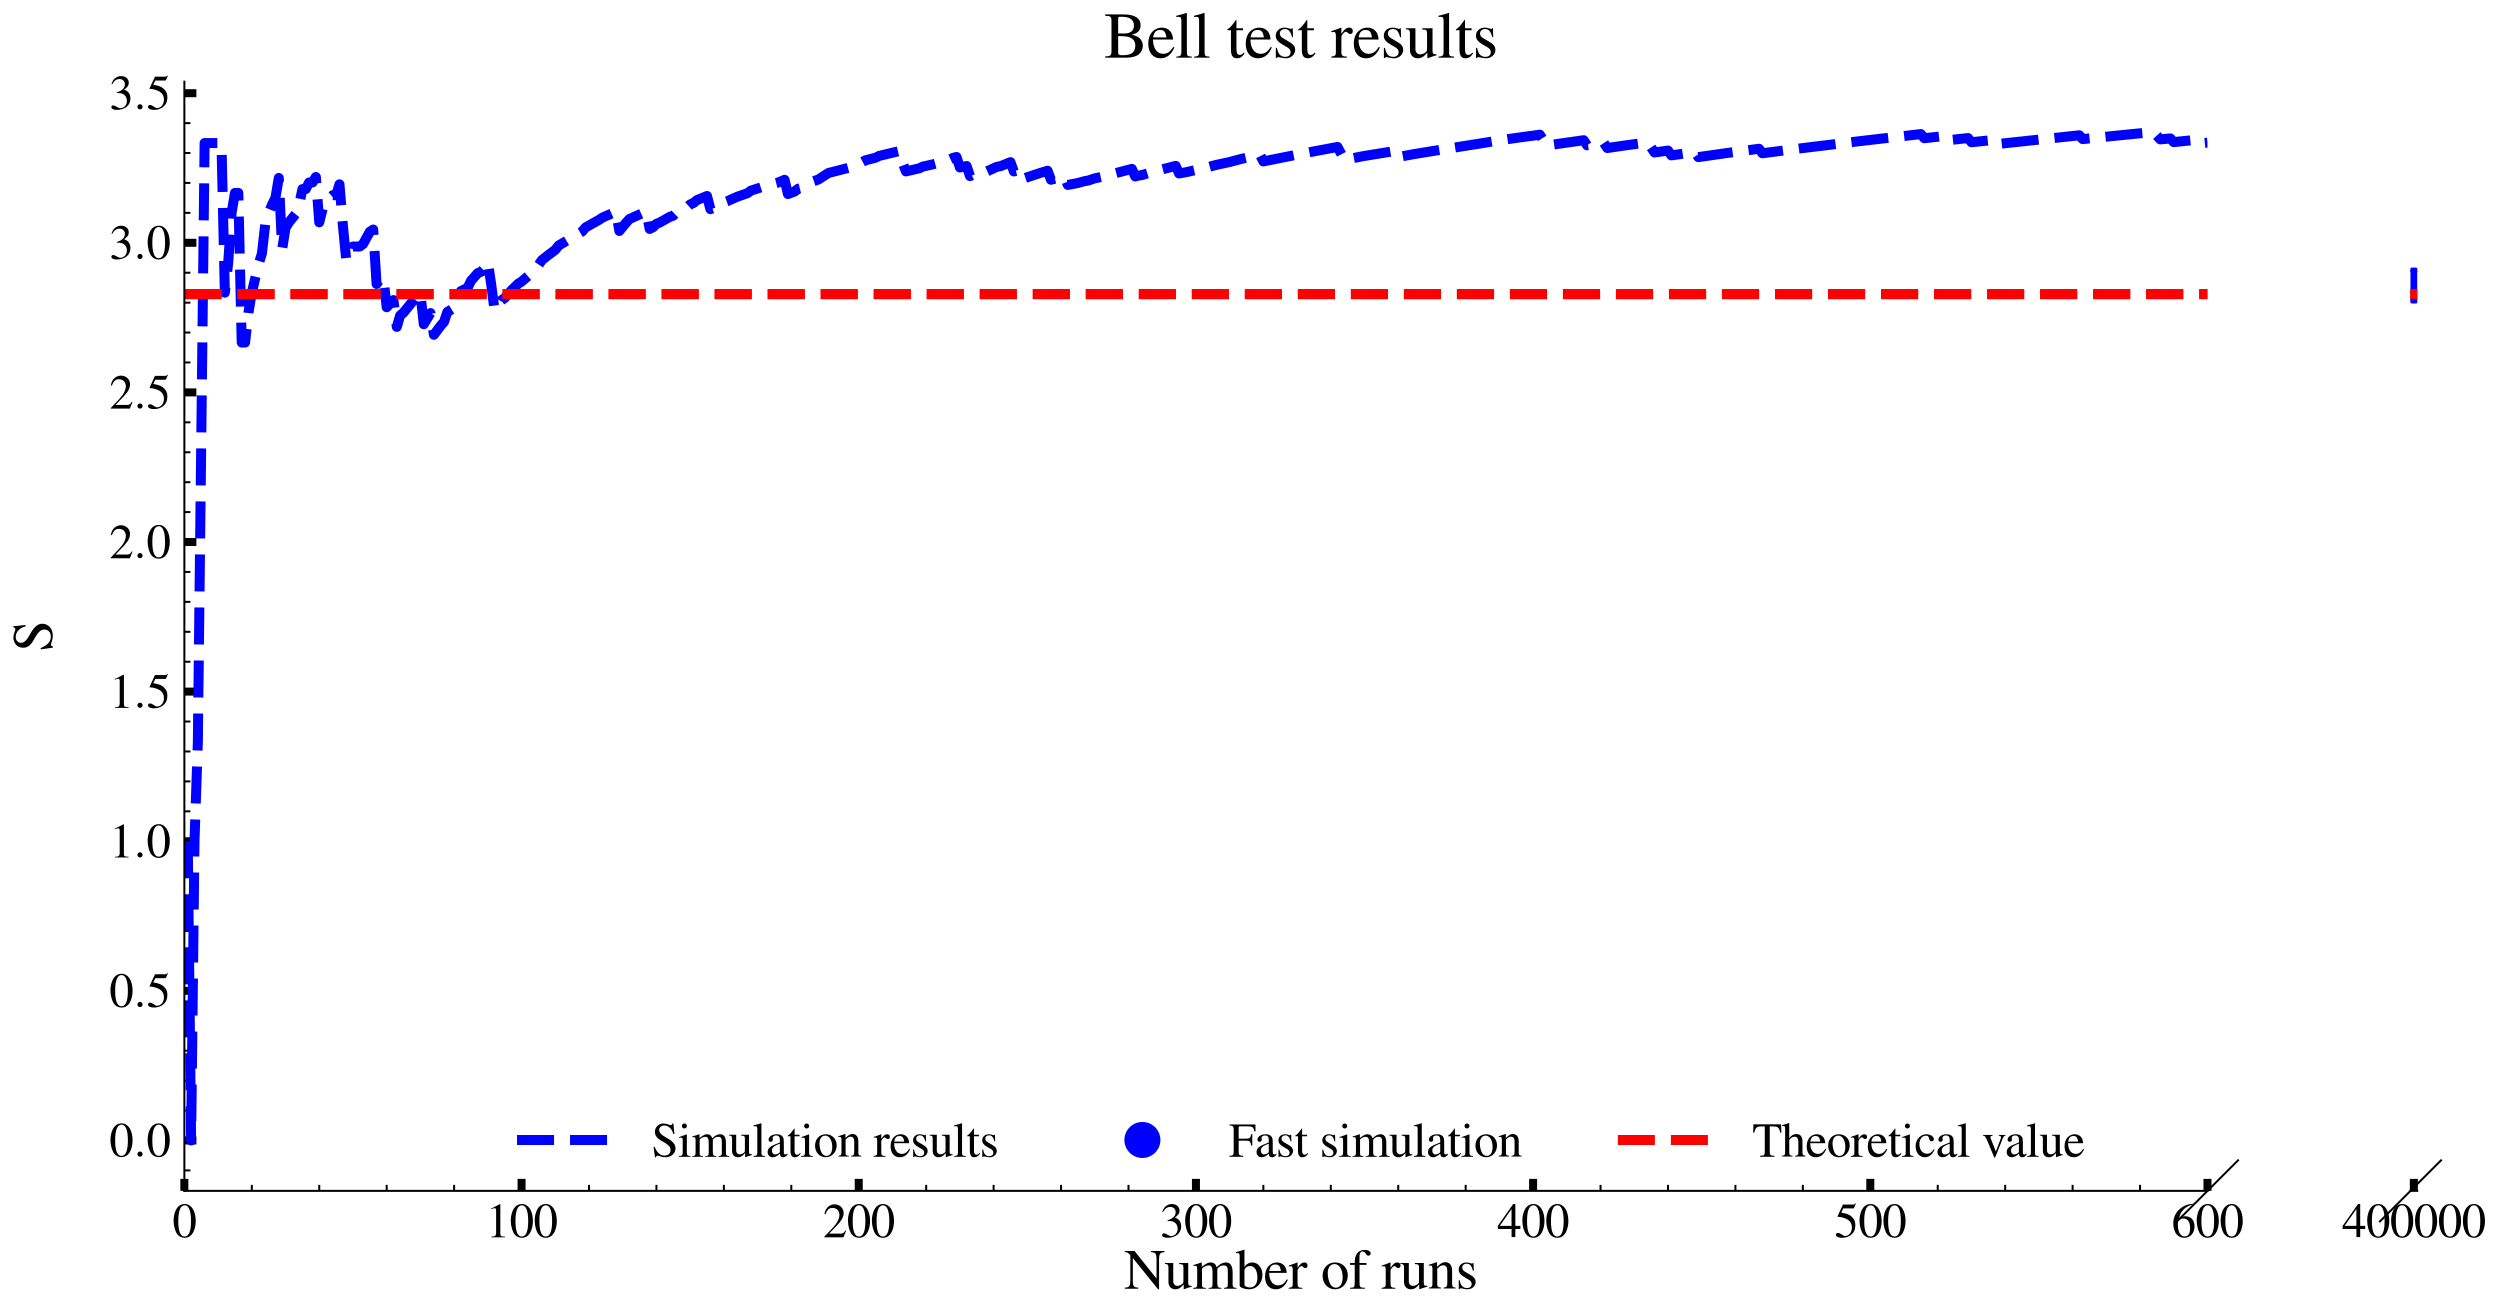 <?xml version="1.0" encoding="utf-8" standalone="no"?>
<!DOCTYPE svg PUBLIC "-//W3C//DTD SVG 1.1//EN"
  "http://www.w3.org/Graphics/SVG/1.1/DTD/svg11.dtd">
<svg xmlns:xlink="http://www.w3.org/1999/xlink" width="624.766pt" height="328.683pt" viewBox="0 0 624.766 328.683" xmlns="http://www.w3.org/2000/svg" version="1.1">
 <defs>
  <style type="text/css">*{stroke-linejoin: round; stroke-linecap: butt}</style>
 </defs>
 <g id="figure_1">
  <g id="patch_1">
   <path d="M 0 328.683 
L 624.766 328.683 
L 624.766 0 
L 0 0 
z
" style="fill: #ffffff"/>
  </g>
  <g id="axes_1">
   <g id="patch_2">
    <path d="M 46.076 297.607 
L 551.663 297.607 
L 551.663 20.407 
L 46.076 20.407 
z
" style="fill: #ffffff"/>
   </g>
   <g id="matplotlib.axis_1">
    <g id="xtick_1">
     <g id="line2d_1">
      <defs>
       <path id="m3f92e584b3" d="M 0 0 
L 0 -3 
" style="stroke: #000000; stroke-width: 2"/>
      </defs>
      <g>
       <use xlink:href="#m3f92e584b3" x="46.076" y="297.607" style="stroke: #000000; stroke-width: 2"/>
      </g>
     </g>
     <g id="text_1">
      <!-- $\mathdefault{0}$ -->
      <g transform="translate(43.087 309.213) scale(0.12 -0.12)">
       <defs>
        <path id="NimbusRomNo9L-Regu-30" d="M 1626 4352 
C 1274 4352 1005 4244 768 4020 
C 397 3661 154 2925 154 2176 
C 154 1479 365 730 666 372 
C 902 90 1229 -64 1600 -64 
C 1926 -64 2202 45 2432 269 
C 2803 621 3046 1364 3046 2138 
C 3046 3450 2464 4352 1626 4352 
z
M 1606 4186 
C 2144 4186 2432 3463 2432 2125 
C 2432 788 2150 103 1600 103 
C 1050 103 768 788 768 2119 
C 768 3476 1056 4186 1606 4186 
z
" transform="scale(0.016)"/>
       </defs>
       <use xlink:href="#NimbusRomNo9L-Regu-30" transform="scale(0.996)"/>
      </g>
     </g>
    </g>
    <g id="xtick_2">
     <g id="line2d_2">
      <g>
       <use xlink:href="#m3f92e584b3" x="130.341" y="297.607" style="stroke: #000000; stroke-width: 2"/>
      </g>
     </g>
     <g id="text_2">
      <!-- $\mathdefault{100}$ -->
      <g transform="translate(121.374 309.213) scale(0.12 -0.12)">
       <defs>
        <path id="NimbusRomNo9L-Regu-31" d="M 1862 4339 
L 710 3757 
L 710 3667 
C 787 3699 858 3725 883 3738 
C 998 3783 1107 3808 1171 3808 
C 1306 3808 1363 3711 1363 3505 
L 1363 592 
C 1363 379 1312 232 1210 173 
C 1114 116 1024 96 755 96 
L 755 0 
L 2522 0 
L 2522 96 
C 2016 96 1914 160 1914 470 
L 1914 4327 
L 1862 4339 
z
" transform="scale(0.016)"/>
       </defs>
       <use xlink:href="#NimbusRomNo9L-Regu-31" transform="scale(0.996)"/>
       <use xlink:href="#NimbusRomNo9L-Regu-30" transform="translate(49.813 0) scale(0.996)"/>
       <use xlink:href="#NimbusRomNo9L-Regu-30" transform="translate(99.626 0) scale(0.996)"/>
      </g>
     </g>
    </g>
    <g id="xtick_3">
     <g id="line2d_3">
      <g>
       <use xlink:href="#m3f92e584b3" x="214.605" y="297.607" style="stroke: #000000; stroke-width: 2"/>
      </g>
     </g>
     <g id="text_3">
      <!-- $\mathdefault{200}$ -->
      <g transform="translate(205.639 309.213) scale(0.12 -0.12)">
       <defs>
        <path id="NimbusRomNo9L-Regu-32" d="M 3040 875 
L 2957 907 
C 2720 544 2637 486 2349 486 
L 819 486 
L 1894 1609 
C 2464 2202 2714 2687 2714 3185 
C 2714 3823 2195 4313 1530 4313 
C 1178 4313 845 4173 608 3918 
C 403 3700 307 3496 198 3043 
L 333 3011 
C 589 3636 819 3840 1261 3840 
C 1798 3840 2163 3476 2163 2940 
C 2163 2443 1869 1850 1331 1282 
L 192 77 
L 192 0 
L 2688 0 
L 3040 875 
z
" transform="scale(0.016)"/>
       </defs>
       <use xlink:href="#NimbusRomNo9L-Regu-32" transform="scale(0.996)"/>
       <use xlink:href="#NimbusRomNo9L-Regu-30" transform="translate(49.813 0) scale(0.996)"/>
       <use xlink:href="#NimbusRomNo9L-Regu-30" transform="translate(99.626 0) scale(0.996)"/>
      </g>
     </g>
    </g>
    <g id="xtick_4">
     <g id="line2d_4">
      <g>
       <use xlink:href="#m3f92e584b3" x="298.87" y="297.607" style="stroke: #000000; stroke-width: 2"/>
      </g>
     </g>
     <g id="text_4">
      <!-- $\mathdefault{300}$ -->
      <g transform="translate(289.903 309.213) scale(0.12 -0.12)">
       <defs>
        <path id="NimbusRomNo9L-Regu-33" d="M 979 2138 
C 1357 2138 1504 2125 1658 2068 
C 2054 1927 2304 1562 2304 1120 
C 2304 583 1939 167 1466 167 
C 1293 167 1165 212 928 365 
C 736 480 627 525 518 525 
C 371 525 275 436 275 301 
C 275 77 550 -64 998 -64 
C 1491 -64 1997 103 2298 365 
C 2598 628 2765 999 2765 1428 
C 2765 1754 2662 2055 2477 2253 
C 2349 2394 2227 2471 1946 2592 
C 2387 2893 2547 3130 2547 3476 
C 2547 3994 2138 4352 1549 4352 
C 1229 4352 947 4244 717 4039 
C 525 3866 429 3699 288 3315 
L 384 3290 
C 646 3757 934 3968 1338 3968 
C 1754 3968 2042 3687 2042 3284 
C 2042 3053 1946 2823 1786 2663 
C 1594 2471 1414 2375 979 2221 
L 979 2138 
z
" transform="scale(0.016)"/>
       </defs>
       <use xlink:href="#NimbusRomNo9L-Regu-33" transform="scale(0.996)"/>
       <use xlink:href="#NimbusRomNo9L-Regu-30" transform="translate(49.813 0) scale(0.996)"/>
       <use xlink:href="#NimbusRomNo9L-Regu-30" transform="translate(99.626 0) scale(0.996)"/>
      </g>
     </g>
    </g>
    <g id="xtick_5">
     <g id="line2d_5">
      <g>
       <use xlink:href="#m3f92e584b3" x="383.134" y="297.607" style="stroke: #000000; stroke-width: 2"/>
      </g>
     </g>
     <g id="text_5">
      <!-- $\mathdefault{400}$ -->
      <g transform="translate(374.168 309.213) scale(0.12 -0.12)">
       <defs>
        <path id="NimbusRomNo9L-Regu-34" d="M 3021 1497 
L 2368 1497 
L 2368 4352 
L 2086 4352 
L 77 1497 
L 77 1088 
L 1875 1088 
L 1875 32 
L 2368 32 
L 2368 1088 
L 3021 1088 
L 3021 1497 
z
M 1869 1497 
L 333 1497 
L 1869 3698 
L 1869 1497 
z
" transform="scale(0.016)"/>
       </defs>
       <use xlink:href="#NimbusRomNo9L-Regu-34" transform="scale(0.996)"/>
       <use xlink:href="#NimbusRomNo9L-Regu-30" transform="translate(49.813 0) scale(0.996)"/>
       <use xlink:href="#NimbusRomNo9L-Regu-30" transform="translate(99.626 0) scale(0.996)"/>
      </g>
     </g>
    </g>
    <g id="xtick_6">
     <g id="line2d_6">
      <g>
       <use xlink:href="#m3f92e584b3" x="467.399" y="297.607" style="stroke: #000000; stroke-width: 2"/>
      </g>
     </g>
     <g id="text_6">
      <!-- $\mathdefault{500}$ -->
      <g transform="translate(458.432 309.213) scale(0.12 -0.12)">
       <defs>
        <path id="NimbusRomNo9L-Regu-35" d="M 1158 3776 
L 2413 3776 
C 2515 3776 2541 3789 2560 3834 
L 2803 4403 
L 2746 4448 
C 2650 4314 2586 4282 2451 4282 
L 1114 4282 
L 416 2759 
C 410 2746 410 2740 410 2727 
C 410 2695 435 2676 486 2676 
C 691 2676 947 2631 1210 2547 
C 1946 2309 2285 1910 2285 1274 
C 2285 656 1894 173 1395 173 
C 1267 173 1158 218 966 360 
C 762 508 614 572 480 572 
C 294 572 205 495 205 334 
C 205 90 506 -64 986 -64 
C 1523 -64 1984 110 2304 438 
C 2598 728 2733 1094 2733 1583 
C 2733 2046 2611 2342 2291 2663 
C 2010 2947 1645 3094 890 3229 
L 1158 3776 
z
" transform="scale(0.016)"/>
       </defs>
       <use xlink:href="#NimbusRomNo9L-Regu-35" transform="scale(0.996)"/>
       <use xlink:href="#NimbusRomNo9L-Regu-30" transform="translate(49.813 0) scale(0.996)"/>
       <use xlink:href="#NimbusRomNo9L-Regu-30" transform="translate(99.626 0) scale(0.996)"/>
      </g>
     </g>
    </g>
    <g id="xtick_7">
     <g id="line2d_7">
      <g>
       <use xlink:href="#m3f92e584b3" x="551.663" y="297.607" style="stroke: #000000; stroke-width: 2"/>
      </g>
     </g>
     <g id="text_7">
      <!-- $\mathdefault{600}$ -->
      <g transform="translate(542.697 309.213) scale(0.12 -0.12)">
       <defs>
        <path id="NimbusRomNo9L-Regu-36" d="M 2854 4391 
C 2125 4327 1754 4205 1286 3879 
C 595 3386 218 2656 218 1802 
C 218 1248 390 688 666 370 
C 909 89 1254 -64 1651 -64 
C 2445 -64 2995 541 2995 1421 
C 2995 2236 2528 2752 1792 2752 
C 1510 2752 1376 2707 973 2464 
C 1146 3431 1862 4122 2867 4288 
L 2854 4391 
z
M 1549 2458 
C 2099 2458 2419 2000 2419 1204 
C 2419 504 2170 116 1722 116 
C 1158 116 813 714 813 1700 
C 813 2025 864 2203 992 2299 
C 1126 2400 1325 2458 1549 2458 
z
" transform="scale(0.016)"/>
       </defs>
       <use xlink:href="#NimbusRomNo9L-Regu-36" transform="scale(0.996)"/>
       <use xlink:href="#NimbusRomNo9L-Regu-30" transform="translate(49.813 0) scale(0.996)"/>
       <use xlink:href="#NimbusRomNo9L-Regu-30" transform="translate(99.626 0) scale(0.996)"/>
      </g>
     </g>
    </g>
    <g id="xtick_8">
     <g id="line2d_8">
      <defs>
       <path id="meaa48d524b" d="M 0 0 
L 0 -1.5 
" style="stroke: #000000; stroke-width: 0.5"/>
      </defs>
      <g>
       <use xlink:href="#meaa48d524b" x="62.929" y="297.607" style="stroke: #000000; stroke-width: 0.5"/>
      </g>
     </g>
    </g>
    <g id="xtick_9">
     <g id="line2d_9">
      <g>
       <use xlink:href="#meaa48d524b" x="79.782" y="297.607" style="stroke: #000000; stroke-width: 0.5"/>
      </g>
     </g>
    </g>
    <g id="xtick_10">
     <g id="line2d_10">
      <g>
       <use xlink:href="#meaa48d524b" x="96.635" y="297.607" style="stroke: #000000; stroke-width: 0.5"/>
      </g>
     </g>
    </g>
    <g id="xtick_11">
     <g id="line2d_11">
      <g>
       <use xlink:href="#meaa48d524b" x="113.488" y="297.607" style="stroke: #000000; stroke-width: 0.5"/>
      </g>
     </g>
    </g>
    <g id="xtick_12">
     <g id="line2d_12">
      <g>
       <use xlink:href="#meaa48d524b" x="147.193" y="297.607" style="stroke: #000000; stroke-width: 0.5"/>
      </g>
     </g>
    </g>
    <g id="xtick_13">
     <g id="line2d_13">
      <g>
       <use xlink:href="#meaa48d524b" x="164.046" y="297.607" style="stroke: #000000; stroke-width: 0.5"/>
      </g>
     </g>
    </g>
    <g id="xtick_14">
     <g id="line2d_14">
      <g>
       <use xlink:href="#meaa48d524b" x="180.899" y="297.607" style="stroke: #000000; stroke-width: 0.5"/>
      </g>
     </g>
    </g>
    <g id="xtick_15">
     <g id="line2d_15">
      <g>
       <use xlink:href="#meaa48d524b" x="197.752" y="297.607" style="stroke: #000000; stroke-width: 0.5"/>
      </g>
     </g>
    </g>
    <g id="xtick_16">
     <g id="line2d_16">
      <g>
       <use xlink:href="#meaa48d524b" x="231.458" y="297.607" style="stroke: #000000; stroke-width: 0.5"/>
      </g>
     </g>
    </g>
    <g id="xtick_17">
     <g id="line2d_17">
      <g>
       <use xlink:href="#meaa48d524b" x="248.311" y="297.607" style="stroke: #000000; stroke-width: 0.5"/>
      </g>
     </g>
    </g>
    <g id="xtick_18">
     <g id="line2d_18">
      <g>
       <use xlink:href="#meaa48d524b" x="265.164" y="297.607" style="stroke: #000000; stroke-width: 0.5"/>
      </g>
     </g>
    </g>
    <g id="xtick_19">
     <g id="line2d_19">
      <g>
       <use xlink:href="#meaa48d524b" x="282.017" y="297.607" style="stroke: #000000; stroke-width: 0.5"/>
      </g>
     </g>
    </g>
    <g id="xtick_20">
     <g id="line2d_20">
      <g>
       <use xlink:href="#meaa48d524b" x="315.723" y="297.607" style="stroke: #000000; stroke-width: 0.5"/>
      </g>
     </g>
    </g>
    <g id="xtick_21">
     <g id="line2d_21">
      <g>
       <use xlink:href="#meaa48d524b" x="332.576" y="297.607" style="stroke: #000000; stroke-width: 0.5"/>
      </g>
     </g>
    </g>
    <g id="xtick_22">
     <g id="line2d_22">
      <g>
       <use xlink:href="#meaa48d524b" x="349.428" y="297.607" style="stroke: #000000; stroke-width: 0.5"/>
      </g>
     </g>
    </g>
    <g id="xtick_23">
     <g id="line2d_23">
      <g>
       <use xlink:href="#meaa48d524b" x="366.281" y="297.607" style="stroke: #000000; stroke-width: 0.5"/>
      </g>
     </g>
    </g>
    <g id="xtick_24">
     <g id="line2d_24">
      <g>
       <use xlink:href="#meaa48d524b" x="399.987" y="297.607" style="stroke: #000000; stroke-width: 0.5"/>
      </g>
     </g>
    </g>
    <g id="xtick_25">
     <g id="line2d_25">
      <g>
       <use xlink:href="#meaa48d524b" x="416.84" y="297.607" style="stroke: #000000; stroke-width: 0.5"/>
      </g>
     </g>
    </g>
    <g id="xtick_26">
     <g id="line2d_26">
      <g>
       <use xlink:href="#meaa48d524b" x="433.693" y="297.607" style="stroke: #000000; stroke-width: 0.5"/>
      </g>
     </g>
    </g>
    <g id="xtick_27">
     <g id="line2d_27">
      <g>
       <use xlink:href="#meaa48d524b" x="450.546" y="297.607" style="stroke: #000000; stroke-width: 0.5"/>
      </g>
     </g>
    </g>
    <g id="xtick_28">
     <g id="line2d_28">
      <g>
       <use xlink:href="#meaa48d524b" x="484.252" y="297.607" style="stroke: #000000; stroke-width: 0.5"/>
      </g>
     </g>
    </g>
    <g id="xtick_29">
     <g id="line2d_29">
      <g>
       <use xlink:href="#meaa48d524b" x="501.105" y="297.607" style="stroke: #000000; stroke-width: 0.5"/>
      </g>
     </g>
    </g>
    <g id="xtick_30">
     <g id="line2d_30">
      <g>
       <use xlink:href="#meaa48d524b" x="517.958" y="297.607" style="stroke: #000000; stroke-width: 0.5"/>
      </g>
     </g>
    </g>
    <g id="xtick_31">
     <g id="line2d_31">
      <g>
       <use xlink:href="#meaa48d524b" x="534.81" y="297.607" style="stroke: #000000; stroke-width: 0.5"/>
      </g>
     </g>
    </g>
   </g>
   <g id="matplotlib.axis_2">
    <g id="ytick_1">
     <g id="line2d_32">
      <defs>
       <path id="m0b82a8e9f5" d="M 0 0 
L 3 0 
" style="stroke: #000000; stroke-width: 2"/>
      </defs>
      <g>
       <use xlink:href="#m0b82a8e9f5" x="46.076" y="285.007" style="stroke: #000000; stroke-width: 2"/>
      </g>
     </g>
     <g id="text_8">
      <!-- $\mathdefault{0.0}$ -->
      <g transform="translate(27.309 289.06) scale(0.12 -0.12)">
       <defs>
        <path id="CMMI10-3a" d="M 1229 338 
C 1229 522 1075 675 890 675 
C 704 675 550 522 550 338 
C 550 153 704 0 890 0 
C 1075 0 1229 153 1229 338 
z
" transform="scale(0.016)"/>
       </defs>
       <use xlink:href="#NimbusRomNo9L-Regu-30" transform="scale(0.996)"/>
       <use xlink:href="#CMMI10-3a" transform="translate(49.813 0) scale(0.996)"/>
       <use xlink:href="#NimbusRomNo9L-Regu-30" transform="translate(77.409 0) scale(0.996)"/>
      </g>
     </g>
    </g>
    <g id="ytick_2">
     <g id="line2d_33">
      <g>
       <use xlink:href="#m0b82a8e9f5" x="46.076" y="247.619" style="stroke: #000000; stroke-width: 2"/>
      </g>
     </g>
     <g id="text_9">
      <!-- $\mathdefault{0.5}$ -->
      <g transform="translate(27.309 251.672) scale(0.12 -0.12)">
       <use xlink:href="#NimbusRomNo9L-Regu-30" transform="scale(0.996)"/>
       <use xlink:href="#CMMI10-3a" transform="translate(49.813 0) scale(0.996)"/>
       <use xlink:href="#NimbusRomNo9L-Regu-35" transform="translate(77.409 0) scale(0.996)"/>
      </g>
     </g>
    </g>
    <g id="ytick_3">
     <g id="line2d_34">
      <g>
       <use xlink:href="#m0b82a8e9f5" x="46.076" y="210.23" style="stroke: #000000; stroke-width: 2"/>
      </g>
     </g>
     <g id="text_10">
      <!-- $\mathdefault{1.0}$ -->
      <g transform="translate(27.309 214.283) scale(0.12 -0.12)">
       <use xlink:href="#NimbusRomNo9L-Regu-31" transform="scale(0.996)"/>
       <use xlink:href="#CMMI10-3a" transform="translate(49.813 0) scale(0.996)"/>
       <use xlink:href="#NimbusRomNo9L-Regu-30" transform="translate(77.409 0) scale(0.996)"/>
      </g>
     </g>
    </g>
    <g id="ytick_4">
     <g id="line2d_35">
      <g>
       <use xlink:href="#m0b82a8e9f5" x="46.076" y="172.842" style="stroke: #000000; stroke-width: 2"/>
      </g>
     </g>
     <g id="text_11">
      <!-- $\mathdefault{1.5}$ -->
      <g transform="translate(27.309 176.895) scale(0.12 -0.12)">
       <use xlink:href="#NimbusRomNo9L-Regu-31" transform="scale(0.996)"/>
       <use xlink:href="#CMMI10-3a" transform="translate(49.813 0) scale(0.996)"/>
       <use xlink:href="#NimbusRomNo9L-Regu-35" transform="translate(77.409 0) scale(0.996)"/>
      </g>
     </g>
    </g>
    <g id="ytick_5">
     <g id="line2d_36">
      <g>
       <use xlink:href="#m0b82a8e9f5" x="46.076" y="135.453" style="stroke: #000000; stroke-width: 2"/>
      </g>
     </g>
     <g id="text_12">
      <!-- $\mathdefault{2.0}$ -->
      <g transform="translate(27.309 139.506) scale(0.12 -0.12)">
       <use xlink:href="#NimbusRomNo9L-Regu-32" transform="scale(0.996)"/>
       <use xlink:href="#CMMI10-3a" transform="translate(49.813 0) scale(0.996)"/>
       <use xlink:href="#NimbusRomNo9L-Regu-30" transform="translate(77.409 0) scale(0.996)"/>
      </g>
     </g>
    </g>
    <g id="ytick_6">
     <g id="line2d_37">
      <g>
       <use xlink:href="#m0b82a8e9f5" x="46.076" y="98.065" style="stroke: #000000; stroke-width: 2"/>
      </g>
     </g>
     <g id="text_13">
      <!-- $\mathdefault{2.5}$ -->
      <g transform="translate(27.309 102.118) scale(0.12 -0.12)">
       <use xlink:href="#NimbusRomNo9L-Regu-32" transform="scale(0.996)"/>
       <use xlink:href="#CMMI10-3a" transform="translate(49.813 0) scale(0.996)"/>
       <use xlink:href="#NimbusRomNo9L-Regu-35" transform="translate(77.409 0) scale(0.996)"/>
      </g>
     </g>
    </g>
    <g id="ytick_7">
     <g id="line2d_38">
      <g>
       <use xlink:href="#m0b82a8e9f5" x="46.076" y="60.676" style="stroke: #000000; stroke-width: 2"/>
      </g>
     </g>
     <g id="text_14">
      <!-- $\mathdefault{3.0}$ -->
      <g transform="translate(27.309 64.729) scale(0.12 -0.12)">
       <use xlink:href="#NimbusRomNo9L-Regu-33" transform="scale(0.996)"/>
       <use xlink:href="#CMMI10-3a" transform="translate(49.813 0) scale(0.996)"/>
       <use xlink:href="#NimbusRomNo9L-Regu-30" transform="translate(77.409 0) scale(0.996)"/>
      </g>
     </g>
    </g>
    <g id="ytick_8">
     <g id="line2d_39">
      <g>
       <use xlink:href="#m0b82a8e9f5" x="46.076" y="23.288" style="stroke: #000000; stroke-width: 2"/>
      </g>
     </g>
     <g id="text_15">
      <!-- $\mathdefault{3.5}$ -->
      <g transform="translate(27.309 27.341) scale(0.12 -0.12)">
       <use xlink:href="#NimbusRomNo9L-Regu-33" transform="scale(0.996)"/>
       <use xlink:href="#CMMI10-3a" transform="translate(49.813 0) scale(0.996)"/>
       <use xlink:href="#NimbusRomNo9L-Regu-35" transform="translate(77.409 0) scale(0.996)"/>
      </g>
     </g>
    </g>
    <g id="ytick_9">
     <g id="line2d_40">
      <defs>
       <path id="m82eb575d35" d="M 0 0 
L 1.5 0 
" style="stroke: #000000; stroke-width: 0.5"/>
      </defs>
      <g>
       <use xlink:href="#m82eb575d35" x="46.076" y="292.485" style="stroke: #000000; stroke-width: 0.5"/>
      </g>
     </g>
    </g>
    <g id="ytick_10">
     <g id="line2d_41">
      <g>
       <use xlink:href="#m82eb575d35" x="46.076" y="277.53" style="stroke: #000000; stroke-width: 0.5"/>
      </g>
     </g>
    </g>
    <g id="ytick_11">
     <g id="line2d_42">
      <g>
       <use xlink:href="#m82eb575d35" x="46.076" y="270.052" style="stroke: #000000; stroke-width: 0.5"/>
      </g>
     </g>
    </g>
    <g id="ytick_12">
     <g id="line2d_43">
      <g>
       <use xlink:href="#m82eb575d35" x="46.076" y="262.574" style="stroke: #000000; stroke-width: 0.5"/>
      </g>
     </g>
    </g>
    <g id="ytick_13">
     <g id="line2d_44">
      <g>
       <use xlink:href="#m82eb575d35" x="46.076" y="255.097" style="stroke: #000000; stroke-width: 0.5"/>
      </g>
     </g>
    </g>
    <g id="ytick_14">
     <g id="line2d_45">
      <g>
       <use xlink:href="#m82eb575d35" x="46.076" y="240.141" style="stroke: #000000; stroke-width: 0.5"/>
      </g>
     </g>
    </g>
    <g id="ytick_15">
     <g id="line2d_46">
      <g>
       <use xlink:href="#m82eb575d35" x="46.076" y="232.663" style="stroke: #000000; stroke-width: 0.5"/>
      </g>
     </g>
    </g>
    <g id="ytick_16">
     <g id="line2d_47">
      <g>
       <use xlink:href="#m82eb575d35" x="46.076" y="225.186" style="stroke: #000000; stroke-width: 0.5"/>
      </g>
     </g>
    </g>
    <g id="ytick_17">
     <g id="line2d_48">
      <g>
       <use xlink:href="#m82eb575d35" x="46.076" y="217.708" style="stroke: #000000; stroke-width: 0.5"/>
      </g>
     </g>
    </g>
    <g id="ytick_18">
     <g id="line2d_49">
      <g>
       <use xlink:href="#m82eb575d35" x="46.076" y="202.753" style="stroke: #000000; stroke-width: 0.5"/>
      </g>
     </g>
    </g>
    <g id="ytick_19">
     <g id="line2d_50">
      <g>
       <use xlink:href="#m82eb575d35" x="46.076" y="195.275" style="stroke: #000000; stroke-width: 0.5"/>
      </g>
     </g>
    </g>
    <g id="ytick_20">
     <g id="line2d_51">
      <g>
       <use xlink:href="#m82eb575d35" x="46.076" y="187.797" style="stroke: #000000; stroke-width: 0.5"/>
      </g>
     </g>
    </g>
    <g id="ytick_21">
     <g id="line2d_52">
      <g>
       <use xlink:href="#m82eb575d35" x="46.076" y="180.32" style="stroke: #000000; stroke-width: 0.5"/>
      </g>
     </g>
    </g>
    <g id="ytick_22">
     <g id="line2d_53">
      <g>
       <use xlink:href="#m82eb575d35" x="46.076" y="165.364" style="stroke: #000000; stroke-width: 0.5"/>
      </g>
     </g>
    </g>
    <g id="ytick_23">
     <g id="line2d_54">
      <g>
       <use xlink:href="#m82eb575d35" x="46.076" y="157.887" style="stroke: #000000; stroke-width: 0.5"/>
      </g>
     </g>
    </g>
    <g id="ytick_24">
     <g id="line2d_55">
      <g>
       <use xlink:href="#m82eb575d35" x="46.076" y="150.409" style="stroke: #000000; stroke-width: 0.5"/>
      </g>
     </g>
    </g>
    <g id="ytick_25">
     <g id="line2d_56">
      <g>
       <use xlink:href="#m82eb575d35" x="46.076" y="142.931" style="stroke: #000000; stroke-width: 0.5"/>
      </g>
     </g>
    </g>
    <g id="ytick_26">
     <g id="line2d_57">
      <g>
       <use xlink:href="#m82eb575d35" x="46.076" y="127.976" style="stroke: #000000; stroke-width: 0.5"/>
      </g>
     </g>
    </g>
    <g id="ytick_27">
     <g id="line2d_58">
      <g>
       <use xlink:href="#m82eb575d35" x="46.076" y="120.498" style="stroke: #000000; stroke-width: 0.5"/>
      </g>
     </g>
    </g>
    <g id="ytick_28">
     <g id="line2d_59">
      <g>
       <use xlink:href="#m82eb575d35" x="46.076" y="113.02" style="stroke: #000000; stroke-width: 0.5"/>
      </g>
     </g>
    </g>
    <g id="ytick_29">
     <g id="line2d_60">
      <g>
       <use xlink:href="#m82eb575d35" x="46.076" y="105.543" style="stroke: #000000; stroke-width: 0.5"/>
      </g>
     </g>
    </g>
    <g id="ytick_30">
     <g id="line2d_61">
      <g>
       <use xlink:href="#m82eb575d35" x="46.076" y="90.587" style="stroke: #000000; stroke-width: 0.5"/>
      </g>
     </g>
    </g>
    <g id="ytick_31">
     <g id="line2d_62">
      <g>
       <use xlink:href="#m82eb575d35" x="46.076" y="83.11" style="stroke: #000000; stroke-width: 0.5"/>
      </g>
     </g>
    </g>
    <g id="ytick_32">
     <g id="line2d_63">
      <g>
       <use xlink:href="#m82eb575d35" x="46.076" y="75.632" style="stroke: #000000; stroke-width: 0.5"/>
      </g>
     </g>
    </g>
    <g id="ytick_33">
     <g id="line2d_64">
      <g>
       <use xlink:href="#m82eb575d35" x="46.076" y="68.154" style="stroke: #000000; stroke-width: 0.5"/>
      </g>
     </g>
    </g>
    <g id="ytick_34">
     <g id="line2d_65">
      <g>
       <use xlink:href="#m82eb575d35" x="46.076" y="53.199" style="stroke: #000000; stroke-width: 0.5"/>
      </g>
     </g>
    </g>
    <g id="ytick_35">
     <g id="line2d_66">
      <g>
       <use xlink:href="#m82eb575d35" x="46.076" y="45.721" style="stroke: #000000; stroke-width: 0.5"/>
      </g>
     </g>
    </g>
    <g id="ytick_36">
     <g id="line2d_67">
      <g>
       <use xlink:href="#m82eb575d35" x="46.076" y="38.243" style="stroke: #000000; stroke-width: 0.5"/>
      </g>
     </g>
    </g>
    <g id="ytick_37">
     <g id="line2d_68">
      <g>
       <use xlink:href="#m82eb575d35" x="46.076" y="30.766" style="stroke: #000000; stroke-width: 0.5"/>
      </g>
     </g>
    </g>
   </g>
   <g id="line2d_69">
    <path d="M 544.027 305.244 
L 559.3 289.971 
" style="fill: none; stroke: #000000; stroke-width: 0.5; stroke-linecap: square"/>
   </g>
   <g id="line2d_70">
    <path d="M 46.919 210.23 
L 47.761 285.007 
L 48.604 210.23 
L 49.447 185.305 
L 51.132 35.751 
L 55.345 35.751 
L 56.188 73.139 
L 57.03 65.662 
L 57.873 53.199 
L 58.716 48.214 
L 59.558 48.214 
L 60.401 85.602 
L 61.244 85.602 
L 62.086 78.124 
L 62.929 73.139 
L 64.614 66.018 
L 65.457 63.347 
L 66.299 55.869 
L 67.142 53.199 
L 67.985 51.122 
L 68.827 49.46 
L 69.67 44.475 
L 70.513 62.279 
L 71.355 56.938 
L 72.198 55.578 
L 73.883 53.486 
L 74.726 51.409 
L 75.569 47.255 
L 76.411 47.255 
L 77.254 45.593 
L 78.097 45.593 
L 78.939 44.234 
L 79.782 55.564 
L 80.624 52.24 
L 81.467 51.418 
L 82.31 49.501 
L 83.152 48.789 
L 83.995 48.789 
L 84.838 46.07 
L 85.68 56.267 
L 86.523 64.895 
L 87.366 64.895 
L 88.208 61.608 
L 89.894 61.608 
L 90.736 60.985 
L 92.421 57.917 
L 93.264 57.367 
L 94.107 70.963 
L 94.949 69.83 
L 95.792 69.341 
L 96.635 76.775 
L 98.32 74.995 
L 99.163 81.685 
L 100.005 78.837 
L 100.848 78.124 
L 104.219 73.952 
L 105.061 73.329 
L 105.904 81.027 
L 107.589 78.248 
L 108.432 83.667 
L 110.117 81.418 
L 110.96 80.447 
L 111.802 77.954 
L 113.488 76.916 
L 115.173 72.762 
L 116.858 71.931 
L 117.701 70.182 
L 119.386 68.264 
L 120.229 67.908 
L 121.071 67.056 
L 121.914 65.482 
L 122.757 71.097 
L 123.599 77.572 
L 124.442 76.488 
L 125.285 75.064 
L 126.127 74.472 
L 127.813 72.555 
L 129.498 70.912 
L 130.341 70.37 
L 133.711 67.511 
L 135.396 65.034 
L 137.082 63.694 
L 138.767 62.44 
L 139.61 61.356 
L 142.138 59.846 
L 143.823 58.971 
L 144.666 58.328 
L 145.508 57.829 
L 146.351 56.832 
L 149.721 54.939 
L 150.564 54.373 
L 153.935 52.882 
L 154.777 57.713 
L 156.463 55.659 
L 157.305 54.738 
L 161.518 52.84 
L 162.361 57.212 
L 163.204 56.787 
L 164.046 55.928 
L 164.889 55.611 
L 167.417 54.185 
L 168.26 53.883 
L 169.102 53.079 
L 171.63 51.85 
L 172.473 51.096 
L 173.315 50.719 
L 174.158 50.011 
L 176.686 48.982 
L 177.529 52.265 
L 178.371 51.988 
L 179.214 51.322 
L 180.057 50.888 
L 181.742 50.286 
L 184.27 49.157 
L 186.798 48.281 
L 187.64 47.653 
L 191.011 46.554 
L 193.539 45.851 
L 194.382 45.642 
L 196.067 44.935 
L 196.91 48.496 
L 198.595 47.846 
L 199.437 47.173 
L 200.28 46.971 
L 201.965 45.727 
L 204.493 44.881 
L 207.021 43.237 
L 211.235 42.155 
L 212.92 41.709 
L 214.605 40.738 
L 215.448 40.512 
L 216.29 40.058 
L 217.976 39.628 
L 218.818 39.411 
L 219.661 38.978 
L 224.717 37.755 
L 225.56 40.617 
L 226.402 42.837 
L 229.773 42.054 
L 230.615 41.639 
L 233.143 41.071 
L 235.671 40.385 
L 236.514 39.987 
L 237.357 39.828 
L 238.199 39.446 
L 239.042 39.229 
L 239.884 41.854 
L 241.57 41.49 
L 242.412 44.008 
L 243.255 43.597 
L 245.783 42.97 
L 246.626 42.824 
L 249.154 41.683 
L 249.996 41.541 
L 252.524 40.521 
L 253.367 42.837 
L 254.209 42.611 
L 255.052 44.85 
L 260.108 43.178 
L 261.793 42.671 
L 262.636 44.918 
L 266.007 44.053 
L 266.849 46.219 
L 269.377 45.73 
L 271.062 45.263 
L 271.905 45.135 
L 273.59 44.575 
L 275.276 44.214 
L 282.859 42.204 
L 283.702 44.1 
L 284.545 43.866 
L 285.387 43.751 
L 287.915 42.974 
L 293.814 41.458 
L 294.656 43.347 
L 296.342 43.053 
L 301.398 41.901 
L 303.926 41.215 
L 307.296 40.493 
L 309.824 39.807 
L 311.509 39.417 
L 314.88 38.664 
L 315.723 40.337 
L 324.149 38.648 
L 325.834 38.312 
L 334.261 36.72 
L 335.946 39.938 
L 337.631 39.614 
L 341.002 38.967 
L 349.428 37.598 
L 350.271 39.08 
L 353.642 38.466 
L 356.17 38.052 
L 362.911 36.972 
L 366.281 36.436 
L 369.652 35.906 
L 373.865 35.21 
L 378.921 34.465 
L 383.134 33.892 
L 384.82 33.663 
L 386.505 36.367 
L 395.774 35.041 
L 396.617 36.309 
L 400.83 35.722 
L 401.672 36.992 
L 405.886 36.381 
L 411.784 35.571 
L 413.47 38.105 
L 416.84 37.628 
L 417.683 38.826 
L 423.581 38.012 
L 424.424 39.262 
L 432.008 38.182 
L 437.906 37.4 
L 439.592 37.177 
L 440.434 38.302 
L 449.703 37.107 
L 464.871 35.264 
L 480.039 33.506 
L 480.881 34.537 
L 486.78 33.904 
L 487.622 34.957 
L 491.836 34.505 
L 492.678 35.544 
L 496.891 35.11 
L 497.734 36.151 
L 519.643 33.813 
L 520.486 34.764 
L 533.125 33.477 
L 538.181 33.007 
L 539.866 34.831 
L 542.394 34.594 
L 543.237 35.515 
L 547.45 35.077 
L 548.293 35.96 
L 551.663 35.654 
L 551.663 35.654 
" clip-path="url(#pea82837211)" style="fill: none; stroke-dasharray: 9.25,4; stroke-dashoffset: 0; stroke: #0000ff; stroke-width: 2.5"/>
   </g>
   <g id="line2d_71">
    <defs>
     <path id="me5f0d5d00e" d="M 0 4 
C 1.061 4 2.078 3.579 2.828 2.828 
C 3.579 2.078 4 1.061 4 0 
C 4 -1.061 3.579 -2.078 2.828 -2.828 
C 2.078 -3.579 1.061 -4 0 -4 
C -1.061 -4 -2.078 -3.579 -2.828 -2.828 
C -3.579 -2.078 -4 -1.061 -4 0 
C -4 1.061 -3.579 2.078 -2.828 2.828 
C -2.078 3.579 -1.061 4 0 4 
z
" style="stroke: #0000ff"/>
    </defs>
    <g clip-path="url(#pea82837211)"/>
   </g>
   <g id="line2d_72">
    <path d="M 46.076 73.506 
L 551.613 73.506 
" clip-path="url(#pea82837211)" style="fill: none; stroke-dasharray: 9.25,4; stroke-dashoffset: 0; stroke: #ff0000; stroke-width: 2.5"/>
   </g>
   <g id="line2d_73">
    <path d="M 46.127 73.506 
L 551.663 73.506 
" clip-path="url(#pea82837211)" style="fill: none; stroke-dasharray: 9.25,4; stroke-dashoffset: 0; stroke: #ff0000; stroke-width: 2.5"/>
   </g>
   <g id="patch_3">
    <path d="M 46.076 297.607 
L 46.076 20.407 
" style="fill: none; stroke: #000000; stroke-width: 0.5; stroke-linejoin: miter; stroke-linecap: square"/>
   </g>
   <g id="patch_4">
    <path d="M 46.076 297.607 
L 551.663 297.607 
" style="fill: none; stroke: #000000; stroke-width: 0.5; stroke-linejoin: miter; stroke-linecap: square"/>
   </g>
  </g>
  <g id="axes_2">
   <g id="patch_5">
    <path d="M 602.391 297.607 
L 604.076 297.607 
L 604.076 20.407 
L 602.391 20.407 
z
" style="fill: #ffffff"/>
   </g>
   <g id="matplotlib.axis_3">
    <g id="xtick_32">
     <g id="line2d_74">
      <g>
       <use xlink:href="#m3f92e584b3" x="603.233" y="297.607" style="stroke: #000000; stroke-width: 2"/>
      </g>
     </g>
     <g id="text_16">
      <!-- $\mathdefault{400000}$ -->
      <g transform="translate(585.301 309.213) scale(0.12 -0.12)">
       <use xlink:href="#NimbusRomNo9L-Regu-34" transform="scale(0.996)"/>
       <use xlink:href="#NimbusRomNo9L-Regu-30" transform="translate(49.813 0) scale(0.996)"/>
       <use xlink:href="#NimbusRomNo9L-Regu-30" transform="translate(99.626 0) scale(0.996)"/>
       <use xlink:href="#NimbusRomNo9L-Regu-30" transform="translate(149.44 0) scale(0.996)"/>
       <use xlink:href="#NimbusRomNo9L-Regu-30" transform="translate(199.253 0) scale(0.996)"/>
       <use xlink:href="#NimbusRomNo9L-Regu-30" transform="translate(249.066 0) scale(0.996)"/>
      </g>
     </g>
    </g>
   </g>
   <g id="matplotlib.axis_4">
    <g id="ytick_38"/>
    <g id="ytick_39"/>
    <g id="ytick_40"/>
    <g id="ytick_41"/>
    <g id="ytick_42"/>
    <g id="ytick_43"/>
    <g id="ytick_44"/>
    <g id="ytick_45"/>
    <g id="ytick_46"/>
    <g id="ytick_47"/>
    <g id="ytick_48"/>
    <g id="ytick_49"/>
    <g id="ytick_50"/>
    <g id="ytick_51"/>
    <g id="ytick_52"/>
    <g id="ytick_53"/>
    <g id="ytick_54"/>
    <g id="ytick_55"/>
    <g id="ytick_56"/>
    <g id="ytick_57"/>
    <g id="ytick_58"/>
    <g id="ytick_59"/>
    <g id="ytick_60"/>
    <g id="ytick_61"/>
    <g id="ytick_62"/>
    <g id="ytick_63"/>
    <g id="ytick_64"/>
    <g id="ytick_65"/>
    <g id="ytick_66"/>
    <g id="ytick_67"/>
    <g id="ytick_68"/>
    <g id="ytick_69"/>
    <g id="ytick_70"/>
    <g id="ytick_71"/>
    <g id="ytick_72"/>
    <g id="ytick_73"/>
    <g id="ytick_74"/>
   </g>
   <g id="line2d_75">
    <path d="M 594.754 305.244 
L 610.027 289.971 
" style="fill: none; stroke: #000000; stroke-width: 0.5; stroke-linecap: square"/>
   </g>
   <g id="line2d_76">
    <path d="M 0 0 
" clip-path="url(#p32ac9f8fd2)" style="fill: none; stroke-dasharray: 9.25,4; stroke-dashoffset: 0; stroke: #0000ff; stroke-width: 2.5"/>
   </g>
   <g id="line2d_77">
    <g clip-path="url(#p32ac9f8fd2)">
     <use xlink:href="#me5f0d5d00e" x="603.233" y="71.358" style="fill: #0000ff; stroke: #0000ff"/>
    </g>
   </g>
   <g id="line2d_78">
    <path d="M 602.391 73.506 
L 604.076 73.506 
" clip-path="url(#p32ac9f8fd2)" style="fill: none; stroke-dasharray: 9.25,4; stroke-dashoffset: 0; stroke: #ff0000; stroke-width: 2.5"/>
   </g>
   <g id="line2d_79">
    <path d="M 602.391 73.506 
L 604.076 73.506 
" clip-path="url(#p32ac9f8fd2)" style="fill: none; stroke-dasharray: 9.25,4; stroke-dashoffset: 0; stroke: #ff0000; stroke-width: 2.5"/>
   </g>
   <g id="patch_6">
    <path d="M 602.391 297.607 
L 604.076 297.607 
" style="fill: none; stroke: #000000; stroke-width: 0.5; stroke-linejoin: miter; stroke-linecap: square"/>
   </g>
  </g>
  <g id="axes_3">
   <g id="patch_7">
    <path d="M 46.076 297.607 
L 604.076 297.607 
L 604.076 20.407 
L 46.076 20.407 
L 46.076 297.607 
z
" style="fill: none"/>
   </g>
   <g id="matplotlib.axis_5">
    <g id="text_17">
     <!-- Number of runs -->
     <g transform="translate(280.918 322.064) scale(0.14 -0.14)">
      <defs>
       <path id="NimbusRomNo9L-Regu-4e" d="M 3917 -64 
L 3917 3287 
C 3917 3669 3981 3905 4102 3987 
C 4192 4051 4282 4077 4525 4102 
L 4525 4224 
L 3021 4224 
L 3021 4102 
C 3264 4083 3354 4057 3450 4000 
C 3578 3911 3635 3681 3635 3286 
L 3635 1136 
L 1171 4224 
L 77 4224 
L 77 4102 
C 352 4102 442 4051 698 3751 
L 698 938 
C 698 281 608 159 77 121 
L 77 0 
L 1581 0 
L 1581 134 
C 1088 134 979 281 979 928 
L 979 3439 
L 3808 -64 
L 3917 -64 
z
" transform="scale(0.016)"/>
       <path id="NimbusRomNo9L-Regu-75" d="M 3066 320 
L 3034 320 
C 2739 320 2669 390 2669 685 
L 2669 2880 
L 1658 2880 
L 1658 2758 
C 2054 2758 2131 2694 2131 2375 
L 2131 875 
C 2131 697 2099 607 2010 537 
C 1837 397 1638 320 1446 320 
C 1197 320 992 537 992 805 
L 992 2880 
L 58 2880 
L 58 2778 
C 365 2778 454 2682 454 2387 
L 454 770 
C 454 263 762 -64 1229 -64 
C 1466 -64 1715 38 1888 211 
L 2163 486 
L 2163 -45 
L 2189 -58 
C 2509 70 2739 141 3066 230 
L 3066 320 
z
" transform="scale(0.016)"/>
       <path id="NimbusRomNo9L-Regu-6d" d="M 122 2547 
C 205 2566 256 2573 326 2573 
C 493 2573 550 2470 550 2162 
L 550 539 
C 550 192 461 96 102 96 
L 102 0 
L 1523 0 
L 1523 96 
C 1184 96 1088 166 1088 418 
L 1088 2234 
C 1088 2246 1139 2310 1184 2355 
C 1344 2502 1619 2611 1843 2611 
C 2125 2611 2266 2385 2266 1932 
L 2266 528 
C 2266 167 2195 96 1830 96 
L 1830 0 
L 3264 0 
L 3264 96 
C 2899 96 2803 205 2803 603 
L 2803 2221 
C 2995 2496 3206 2611 3501 2611 
C 3866 2611 3981 2438 3981 1907 
L 3981 557 
C 3981 192 3930 141 3558 96 
L 3558 0 
L 4960 0 
L 4960 96 
L 4794 115 
C 4602 115 4518 230 4518 480 
L 4518 1802 
C 4518 2559 4269 2944 3776 2944 
C 3405 2944 3078 2778 2733 2407 
C 2618 2771 2400 2944 2054 2944 
C 1773 2944 1594 2854 1062 2451 
L 1062 2931 
L 1018 2944 
C 691 2822 474 2752 122 2656 
L 122 2547 
z
" transform="scale(0.016)"/>
       <path id="NimbusRomNo9L-Regu-62" d="M 979 4364 
L 947 4377 
C 678 4281 506 4230 205 4147 
L 19 4096 
L 19 3994 
C 58 4000 83 4000 128 4000 
C 384 4000 442 3942 442 3673 
L 442 347 
C 442 147 986 -64 1498 -64 
C 2342 -64 2995 640 2995 1555 
C 2995 2342 2509 2944 1869 2944 
C 1478 2944 1107 2714 979 2400 
L 979 4364 
z
M 979 2061 
C 979 2310 1280 2541 1613 2541 
C 2112 2541 2432 2042 2432 1261 
C 2432 550 2125 141 1600 141 
C 1267 141 979 288 979 448 
L 979 2061 
z
" transform="scale(0.016)"/>
       <path id="NimbusRomNo9L-Regu-65" d="M 2611 1053 
C 2304 564 2029 378 1619 378 
C 1254 378 979 564 794 930 
C 678 1174 634 1386 621 1779 
L 2592 1779 
C 2541 2193 2477 2377 2317 2581 
C 2125 2811 1830 2944 1498 2944 
C 1178 2944 877 2829 634 2611 
C 333 2349 160 1894 160 1370 
C 160 486 621 -64 1357 -64 
C 1965 -64 2445 315 2714 1008 
L 2611 1053 
z
M 634 1984 
C 704 2479 922 2714 1312 2714 
C 1702 2714 1856 2535 1939 1984 
L 634 1984 
z
" transform="scale(0.016)"/>
       <path id="NimbusRomNo9L-Regu-72" d="M 45 2496 
C 134 2515 192 2522 269 2522 
C 429 2522 486 2419 486 2138 
L 486 538 
C 486 218 442 173 32 96 
L 32 0 
L 1568 0 
L 1568 102 
C 1133 102 1024 199 1024 565 
L 1024 2013 
C 1024 2219 1299 2541 1472 2541 
C 1510 2541 1568 2509 1638 2445 
C 1741 2355 1811 2317 1894 2317 
C 2048 2317 2144 2426 2144 2605 
C 2144 2816 2010 2944 1792 2944 
C 1523 2944 1338 2797 1024 2343 
L 1024 2931 
L 992 2944 
C 653 2803 422 2721 45 2599 
L 45 2496 
z
" transform="scale(0.016)"/>
       <path id="NimbusRomNo9L-Regu-6f" d="M 1600 2944 
C 768 2944 186 2330 186 1446 
C 186 582 781 -64 1587 -64 
C 2394 -64 3008 614 3008 1498 
C 3008 2336 2419 2944 1600 2944 
z
M 1517 2765 
C 2054 2765 2432 2150 2432 1274 
C 2432 550 2144 115 1664 115 
C 1414 115 1178 269 1043 525 
C 864 858 762 1306 762 1760 
C 762 2368 1062 2765 1517 2765 
z
" transform="scale(0.016)"/>
       <path id="NimbusRomNo9L-Regu-66" d="M 1978 2880 
L 1190 2880 
L 1190 3611 
C 1190 3978 1312 4173 1555 4173 
C 1690 4173 1779 4110 1894 3927 
C 1997 3763 2074 3700 2182 3700 
C 2330 3700 2451 3814 2451 3959 
C 2451 4188 2170 4352 1786 4352 
C 1389 4352 1050 4181 883 3891 
C 717 3613 666 3385 659 2880 
L 134 2880 
L 134 2675 
L 659 2675 
L 659 656 
C 659 185 589 109 128 109 
L 128 0 
L 1792 0 
L 1792 109 
C 1267 109 1197 180 1197 661 
L 1197 2675 
L 1978 2675 
L 1978 2880 
z
" transform="scale(0.016)"/>
       <path id="NimbusRomNo9L-Regu-6e" d="M 102 2579 
C 141 2598 205 2605 275 2605 
C 454 2605 512 2509 512 2195 
L 512 608 
C 512 243 442 154 115 128 
L 115 32 
L 1472 32 
L 1472 128 
C 1146 154 1050 230 1050 461 
L 1050 2259 
C 1357 2547 1498 2624 1709 2624 
C 2022 2624 2176 2426 2176 2003 
L 2176 666 
C 2176 262 2093 154 1773 128 
L 1773 32 
L 3104 32 
L 3104 128 
C 2790 160 2714 237 2714 550 
L 2714 2016 
C 2714 2618 2432 2976 1958 2976 
C 1664 2976 1466 2867 1030 2458 
L 1030 2963 
L 986 2976 
C 672 2861 454 2790 102 2688 
L 102 2579 
z
" transform="scale(0.016)"/>
       <path id="NimbusRomNo9L-Regu-73" d="M 2016 2010 
L 1990 2880 
L 1920 2880 
L 1907 2867 
C 1850 2822 1843 2816 1818 2816 
C 1779 2816 1715 2829 1645 2861 
C 1504 2915 1363 2944 1197 2944 
C 691 2944 326 2616 326 2154 
C 326 1796 531 1539 1075 1231 
L 1446 1020 
C 1670 892 1779 737 1779 539 
C 1779 256 1574 77 1248 77 
C 1030 77 832 159 710 298 
C 576 455 518 600 435 960 
L 333 960 
L 333 -39 
L 416 -39 
C 461 33 486 48 563 48 
C 621 48 710 35 858 -2 
C 1037 -39 1210 -64 1325 -64 
C 1818 -64 2227 308 2227 757 
C 2227 1077 2074 1289 1690 1520 
L 998 1930 
C 819 2033 723 2194 723 2367 
C 723 2624 922 2803 1216 2803 
C 1581 2803 1773 2583 1920 2010 
L 2016 2010 
z
" transform="scale(0.016)"/>
      </defs>
      <use xlink:href="#NimbusRomNo9L-Regu-4e" transform="scale(0.996)"/>
      <use xlink:href="#NimbusRomNo9L-Regu-75" transform="translate(71.93 0) scale(0.996)"/>
      <use xlink:href="#NimbusRomNo9L-Regu-6d" transform="translate(121.743 0) scale(0.996)"/>
      <use xlink:href="#NimbusRomNo9L-Regu-62" transform="translate(199.252 0) scale(0.996)"/>
      <use xlink:href="#NimbusRomNo9L-Regu-65" transform="translate(249.065 0) scale(0.996)"/>
      <use xlink:href="#NimbusRomNo9L-Regu-72" transform="translate(293.298 0) scale(0.996)"/>
      <use xlink:href="#NimbusRomNo9L-Regu-6f" transform="translate(351.38 0) scale(0.996)"/>
      <use xlink:href="#NimbusRomNo9L-Regu-66" transform="translate(401.193 0) scale(0.996)"/>
      <use xlink:href="#NimbusRomNo9L-Regu-72" transform="translate(459.275 0) scale(0.996)"/>
      <use xlink:href="#NimbusRomNo9L-Regu-75" transform="translate(492.45 0) scale(0.996)"/>
      <use xlink:href="#NimbusRomNo9L-Regu-6e" transform="translate(542.264 0) scale(0.996)"/>
      <use xlink:href="#NimbusRomNo9L-Regu-73" transform="translate(592.077 0) scale(0.996)"/>
     </g>
    </g>
   </g>
   <g id="matplotlib.axis_6">
    <g id="text_18">
     <!-- S -->
     <g transform="translate(13.056 162.885) rotate(-90) scale(0.14 -0.14)">
      <defs>
       <path id="NimbusRomNo9L-Regu-53" d="M 2861 4352 
L 2726 4352 
C 2701 4205 2630 4135 2522 4135 
C 2458 4135 2349 4160 2240 4212 
C 2003 4301 1766 4352 1562 4352 
C 1286 4352 1005 4244 794 4058 
C 570 3859 454 3590 454 3256 
C 454 2743 736 2385 1453 2006 
C 1914 1763 2246 1499 2406 1256 
C 2464 1173 2496 1038 2496 884 
C 2496 454 2176 160 1709 160 
C 1139 160 736 513 416 1296 
L 269 1296 
L 461 -64 
L 602 -64 
C 608 57 685 147 781 147 
C 851 147 960 122 1082 79 
C 1325 -14 1581 -64 1837 -64 
C 2573 -64 3142 442 3142 1101 
C 3142 1626 2790 2042 1946 2496 
C 1274 2868 1005 3149 1005 3495 
C 1005 3847 1274 4090 1670 4090 
C 1958 4090 2227 3968 2451 3738 
C 2650 3533 2739 3367 2842 2989 
L 3002 2989 
L 2861 4352 
z
" transform="scale(0.016)"/>
      </defs>
      <use xlink:href="#NimbusRomNo9L-Regu-53" transform="scale(0.996)"/>
     </g>
    </g>
   </g>
   <g id="text_19">
    <!-- Bell test results -->
    <g transform="translate(275.925 14.407) scale(0.16 -0.16)">
     <defs>
      <path id="NimbusRomNo9L-Regu-42" d="M 109 4237 
L 109 4096 
C 646 4096 723 4026 723 3548 
L 723 689 
C 723 212 640 128 109 128 
L 109 0 
L 2246 0 
C 2746 0 3200 136 3437 356 
C 3667 564 3795 855 3795 1165 
C 3795 1451 3680 1710 3482 1897 
C 3290 2072 3117 2150 2701 2253 
C 3034 2335 3168 2398 3322 2531 
C 3482 2671 3578 2903 3578 3163 
C 3578 3871 3008 4237 1901 4237 
L 109 4237 
z
M 1376 2112 
C 1997 2112 2291 2080 2522 1982 
C 2886 1827 3059 1568 3059 1159 
C 3059 809 2925 555 2669 406 
C 2464 290 2202 238 1779 238 
C 1466 238 1376 296 1376 504 
L 1376 2112 
z
M 1376 2368 
L 1376 3812 
C 1376 3944 1421 4001 1517 4001 
L 1798 4001 
C 2534 4001 2925 3699 2925 3137 
C 2925 2646 2586 2368 1984 2368 
L 1376 2368 
z
" transform="scale(0.016)"/>
      <path id="NimbusRomNo9L-Regu-6c" d="M 122 4000 
L 160 4000 
C 230 4000 307 4000 358 4000 
C 563 4000 627 3910 627 3610 
L 627 557 
C 627 211 538 128 134 96 
L 134 0 
L 1645 0 
L 1645 109 
C 1242 109 1165 173 1165 528 
L 1165 4371 
L 1139 4384 
C 806 4275 563 4211 122 4103 
L 122 4000 
z
" transform="scale(0.016)"/>
      <path id="NimbusRomNo9L-Regu-74" d="M 1632 2880 
L 986 2880 
L 986 3622 
C 986 3686 979 3706 941 3706 
C 896 3648 858 3590 813 3526 
C 570 3174 294 2867 192 2841 
C 122 2794 83 2748 83 2715 
C 83 2695 90 2682 109 2682 
L 448 2682 
L 448 751 
C 448 212 640 -64 1018 -64 
C 1331 -64 1574 90 1786 423 
L 1702 493 
C 1568 333 1459 269 1318 269 
C 1082 269 986 443 986 847 
L 986 2682 
L 1632 2682 
L 1632 2880 
z
" transform="scale(0.016)"/>
     </defs>
     <use xlink:href="#NimbusRomNo9L-Regu-42" transform="scale(0.996)"/>
     <use xlink:href="#NimbusRomNo9L-Regu-65" transform="translate(66.45 0) scale(0.996)"/>
     <use xlink:href="#NimbusRomNo9L-Regu-6c" transform="translate(110.684 0) scale(0.996)"/>
     <use xlink:href="#NimbusRomNo9L-Regu-6c" transform="translate(138.379 0) scale(0.996)"/>
     <use xlink:href="#NimbusRomNo9L-Regu-74" transform="translate(190.981 0) scale(0.996)"/>
     <use xlink:href="#NimbusRomNo9L-Regu-65" transform="translate(218.676 0) scale(0.996)"/>
     <use xlink:href="#NimbusRomNo9L-Regu-73" transform="translate(262.909 0) scale(0.996)"/>
     <use xlink:href="#NimbusRomNo9L-Regu-74" transform="translate(301.663 0) scale(0.996)"/>
     <use xlink:href="#NimbusRomNo9L-Regu-72" transform="translate(354.265 0) scale(0.996)"/>
     <use xlink:href="#NimbusRomNo9L-Regu-65" transform="translate(387.44 0) scale(0.996)"/>
     <use xlink:href="#NimbusRomNo9L-Regu-73" transform="translate(431.674 0) scale(0.996)"/>
     <use xlink:href="#NimbusRomNo9L-Regu-75" transform="translate(470.427 0) scale(0.996)"/>
     <use xlink:href="#NimbusRomNo9L-Regu-6c" transform="translate(520.24 0) scale(0.996)"/>
     <use xlink:href="#NimbusRomNo9L-Regu-74" transform="translate(547.936 0) scale(0.996)"/>
     <use xlink:href="#NimbusRomNo9L-Regu-73" transform="translate(575.631 0) scale(0.996)"/>
    </g>
   </g>
   <g id="legend_1">
    <g id="line2d_80">
     <path d="M 129.207 284.887 
L 141.207 284.887 
L 153.207 284.887 
" style="fill: none; stroke-dasharray: 9.25,4; stroke-dashoffset: 0; stroke: #0000ff; stroke-width: 2.5"/>
    </g>
    <g id="text_20">
     <!-- Simulation results -->
     <g transform="translate(162.807 289.087) scale(0.12 -0.12)">
      <defs>
       <path id="NimbusRomNo9L-Regu-69" d="M 1120 2929 
L 128 2579 
L 128 2484 
L 179 2490 
C 256 2502 339 2509 397 2509 
C 550 2509 608 2406 608 2125 
L 608 640 
C 608 179 544 109 102 109 
L 102 0 
L 1619 0 
L 1619 96 
C 1197 128 1146 191 1146 650 
L 1146 2910 
L 1120 2929 
z
M 819 4352 
C 646 4352 499 4205 499 4026 
C 499 3847 640 3699 819 3699 
C 1005 3699 1152 3840 1152 4026 
C 1152 4205 1005 4352 819 4352 
z
" transform="scale(0.016)"/>
       <path id="NimbusRomNo9L-Regu-61" d="M 2829 423 
C 2720 333 2643 301 2547 301 
C 2400 301 2355 390 2355 672 
L 2355 1920 
C 2355 2253 2323 2438 2227 2592 
C 2086 2822 1811 2944 1434 2944 
C 832 2944 358 2630 358 2227 
C 358 2080 486 1952 634 1952 
C 787 1952 922 2080 922 2221 
C 922 2246 915 2278 909 2323 
C 896 2381 890 2432 890 2477 
C 890 2650 1094 2790 1350 2790 
C 1664 2790 1837 2605 1837 2259 
L 1837 1869 
C 851 1472 742 1421 467 1178 
C 326 1050 237 832 237 621 
C 237 218 518 -64 909 -64 
C 1190 -64 1453 70 1843 403 
C 1875 70 1990 -64 2253 -64 
C 2470 -64 2605 13 2829 256 
L 2829 423 
z
M 1837 783 
C 1837 584 1805 526 1670 449 
C 1517 359 1338 301 1203 301 
C 979 301 800 520 800 796 
L 800 822 
C 800 1201 1062 1433 1837 1715 
L 1837 783 
z
" transform="scale(0.016)"/>
      </defs>
      <use xlink:href="#NimbusRomNo9L-Regu-53" transform="scale(0.996)"/>
      <use xlink:href="#NimbusRomNo9L-Regu-69" transform="translate(55.392 0) scale(0.996)"/>
      <use xlink:href="#NimbusRomNo9L-Regu-6d" transform="translate(83.087 0) scale(0.996)"/>
      <use xlink:href="#NimbusRomNo9L-Regu-75" transform="translate(160.595 0) scale(0.996)"/>
      <use xlink:href="#NimbusRomNo9L-Regu-6c" transform="translate(210.408 0) scale(0.996)"/>
      <use xlink:href="#NimbusRomNo9L-Regu-61" transform="translate(238.104 0) scale(0.996)"/>
      <use xlink:href="#NimbusRomNo9L-Regu-74" transform="translate(282.337 0) scale(0.996)"/>
      <use xlink:href="#NimbusRomNo9L-Regu-69" transform="translate(310.032 0) scale(0.996)"/>
      <use xlink:href="#NimbusRomNo9L-Regu-6f" transform="translate(337.727 0) scale(0.996)"/>
      <use xlink:href="#NimbusRomNo9L-Regu-6e" transform="translate(387.541 0) scale(0.996)"/>
      <use xlink:href="#NimbusRomNo9L-Regu-72" transform="translate(462.26 0) scale(0.996)"/>
      <use xlink:href="#NimbusRomNo9L-Regu-65" transform="translate(495.436 0) scale(0.996)"/>
      <use xlink:href="#NimbusRomNo9L-Regu-73" transform="translate(539.669 0) scale(0.996)"/>
      <use xlink:href="#NimbusRomNo9L-Regu-75" transform="translate(578.423 0) scale(0.996)"/>
      <use xlink:href="#NimbusRomNo9L-Regu-6c" transform="translate(628.236 0) scale(0.996)"/>
      <use xlink:href="#NimbusRomNo9L-Regu-74" transform="translate(655.931 0) scale(0.996)"/>
      <use xlink:href="#NimbusRomNo9L-Regu-73" transform="translate(683.627 0) scale(0.996)"/>
     </g>
    </g>
    <g id="line2d_81">
     <g>
      <use xlink:href="#me5f0d5d00e" x="285.493" y="284.887" style="fill: #0000ff; stroke: #0000ff"/>
     </g>
    </g>
    <g id="text_21">
     <!-- Fast simulation -->
     <g transform="translate(307.093 289.087) scale(0.12 -0.12)">
      <defs>
       <path id="NimbusRomNo9L-Regu-46" d="M 3066 1472 
L 3066 2957 
L 2918 2957 
C 2842 2461 2726 2368 2214 2368 
L 1286 2368 
L 1286 3766 
C 1286 3943 1318 3981 1491 3981 
L 2362 3981 
C 3085 3981 3226 3886 3334 3314 
L 3494 3314 
L 3475 4224 
L 77 4224 
L 77 4102 
C 550 4064 634 3974 634 3525 
L 634 749 
C 634 217 563 134 77 134 
L 77 0 
L 1869 0 
L 1869 134 
C 1376 134 1286 225 1286 692 
L 1286 2106 
L 2214 2106 
C 2733 2106 2842 2007 2918 1472 
L 3066 1472 
z
" transform="scale(0.016)"/>
      </defs>
      <use xlink:href="#NimbusRomNo9L-Regu-46" transform="scale(0.996)"/>
      <use xlink:href="#NimbusRomNo9L-Regu-61" transform="translate(53.898 0) scale(0.996)"/>
      <use xlink:href="#NimbusRomNo9L-Regu-73" transform="translate(98.132 0) scale(0.996)"/>
      <use xlink:href="#NimbusRomNo9L-Regu-74" transform="translate(136.886 0) scale(0.996)"/>
      <use xlink:href="#NimbusRomNo9L-Regu-73" transform="translate(189.487 0) scale(0.996)"/>
      <use xlink:href="#NimbusRomNo9L-Regu-69" transform="translate(228.241 0) scale(0.996)"/>
      <use xlink:href="#NimbusRomNo9L-Regu-6d" transform="translate(255.936 0) scale(0.996)"/>
      <use xlink:href="#NimbusRomNo9L-Regu-75" transform="translate(333.445 0) scale(0.996)"/>
      <use xlink:href="#NimbusRomNo9L-Regu-6c" transform="translate(383.258 0) scale(0.996)"/>
      <use xlink:href="#NimbusRomNo9L-Regu-61" transform="translate(410.953 0) scale(0.996)"/>
      <use xlink:href="#NimbusRomNo9L-Regu-74" transform="translate(455.187 0) scale(0.996)"/>
      <use xlink:href="#NimbusRomNo9L-Regu-69" transform="translate(482.882 0) scale(0.996)"/>
      <use xlink:href="#NimbusRomNo9L-Regu-6f" transform="translate(510.577 0) scale(0.996)"/>
      <use xlink:href="#NimbusRomNo9L-Regu-6e" transform="translate(560.39 0) scale(0.996)"/>
     </g>
    </g>
    <g id="line2d_82">
     <path d="M 404.317 284.887 
L 416.317 284.887 
L 428.317 284.887 
" style="fill: none; stroke-dasharray: 9.25,4; stroke-dashoffset: 0; stroke: #ff0000; stroke-width: 2.5"/>
    </g>
    <g id="text_22">
     <!-- Theoretical value -->
     <g transform="translate(437.917 289.087) scale(0.12 -0.12)">
      <defs>
       <path id="NimbusRomNo9L-Regu-54" d="M 1626 3968 
L 1626 751 
C 1626 204 1555 134 1024 134 
L 1024 0 
L 2893 0 
L 2893 134 
C 2368 134 2278 217 2278 687 
L 2278 3968 
L 2624 3968 
C 3354 3968 3494 3853 3642 3149 
L 3795 3149 
L 3757 4237 
L 147 4237 
L 109 3149 
L 262 3149 
C 416 3846 563 3968 1280 3968 
L 1626 3968 
z
" transform="scale(0.016)"/>
       <path id="NimbusRomNo9L-Regu-68" d="M 1005 2222 
C 1274 2516 1466 2624 1715 2624 
C 2035 2624 2195 2395 2195 1948 
L 2195 684 
C 2195 250 2131 166 1760 128 
L 1760 32 
L 3117 32 
L 3117 128 
C 2771 192 2733 243 2733 684 
L 2733 1954 
C 2733 2625 2464 2970 1946 2970 
C 1568 2970 1299 2816 1005 2432 
L 1005 4390 
L 973 4409 
C 755 4332 595 4281 237 4179 
L 64 4128 
L 64 4026 
C 90 4032 109 4032 141 4032 
C 416 4032 467 3980 467 3705 
L 467 686 
C 467 237 429 179 58 128 
L 58 32 
L 1440 32 
L 1440 128 
C 1069 166 1005 243 1005 684 
L 1005 2222 
z
" transform="scale(0.016)"/>
       <path id="NimbusRomNo9L-Regu-63" d="M 2547 998 
C 2240 550 2010 397 1645 397 
C 1062 397 653 909 653 1645 
C 653 2304 1005 2758 1523 2758 
C 1754 2758 1837 2688 1901 2451 
L 1939 2310 
C 1990 2131 2106 2016 2240 2016 
C 2406 2016 2547 2138 2547 2285 
C 2547 2643 2099 2944 1562 2944 
C 1248 2944 922 2816 659 2586 
C 339 2304 160 1869 160 1363 
C 160 531 666 -64 1376 -64 
C 1664 -64 1920 38 2150 237 
C 2323 390 2445 563 2637 941 
L 2547 998 
z
" transform="scale(0.016)"/>
       <path id="NimbusRomNo9L-Regu-76" d="M 3053 2854 
L 2163 2854 
L 2163 2758 
C 2368 2739 2464 2675 2464 2552 
C 2464 2488 2451 2424 2426 2359 
L 1792 695 
L 1139 2340 
C 1101 2431 1082 2520 1082 2578 
C 1082 2694 1152 2739 1376 2758 
L 1376 2854 
L 122 2854 
L 122 2752 
C 365 2752 410 2688 704 2024 
L 1472 175 
C 1485 137 1504 91 1523 40 
C 1562 -76 1600 -128 1638 -128 
C 1677 -128 1722 -44 1818 193 
L 2637 2257 
C 2822 2694 2861 2739 3053 2758 
L 3053 2854 
z
" transform="scale(0.016)"/>
      </defs>
      <use xlink:href="#NimbusRomNo9L-Regu-54" transform="scale(0.996)"/>
      <use xlink:href="#NimbusRomNo9L-Regu-68" transform="translate(60.872 0) scale(0.996)"/>
      <use xlink:href="#NimbusRomNo9L-Regu-65" transform="translate(110.685 0) scale(0.996)"/>
      <use xlink:href="#NimbusRomNo9L-Regu-6f" transform="translate(154.918 0) scale(0.996)"/>
      <use xlink:href="#NimbusRomNo9L-Regu-72" transform="translate(204.732 0) scale(0.996)"/>
      <use xlink:href="#NimbusRomNo9L-Regu-65" transform="translate(237.907 0) scale(0.996)"/>
      <use xlink:href="#NimbusRomNo9L-Regu-74" transform="translate(282.14 0) scale(0.996)"/>
      <use xlink:href="#NimbusRomNo9L-Regu-69" transform="translate(309.836 0) scale(0.996)"/>
      <use xlink:href="#NimbusRomNo9L-Regu-63" transform="translate(337.531 0) scale(0.996)"/>
      <use xlink:href="#NimbusRomNo9L-Regu-61" transform="translate(381.764 0) scale(0.996)"/>
      <use xlink:href="#NimbusRomNo9L-Regu-6c" transform="translate(425.998 0) scale(0.996)"/>
      <use xlink:href="#NimbusRomNo9L-Regu-76" transform="translate(478.6 0) scale(0.996)"/>
      <use xlink:href="#NimbusRomNo9L-Regu-61" transform="translate(525.922 0) scale(0.996)"/>
      <use xlink:href="#NimbusRomNo9L-Regu-6c" transform="translate(570.156 0) scale(0.996)"/>
      <use xlink:href="#NimbusRomNo9L-Regu-75" transform="translate(597.851 0) scale(0.996)"/>
      <use xlink:href="#NimbusRomNo9L-Regu-65" transform="translate(647.664 0) scale(0.996)"/>
     </g>
    </g>
   </g>
  </g>
 </g>
 <defs>
  <clipPath id="pea82837211">
   <rect x="46.076" y="20.407" width="505.587" height="277.2"/>
  </clipPath>
  <clipPath id="p32ac9f8fd2">
   <rect x="602.391" y="20.407" width="1.685" height="277.2"/>
  </clipPath>
 </defs>
</svg>
